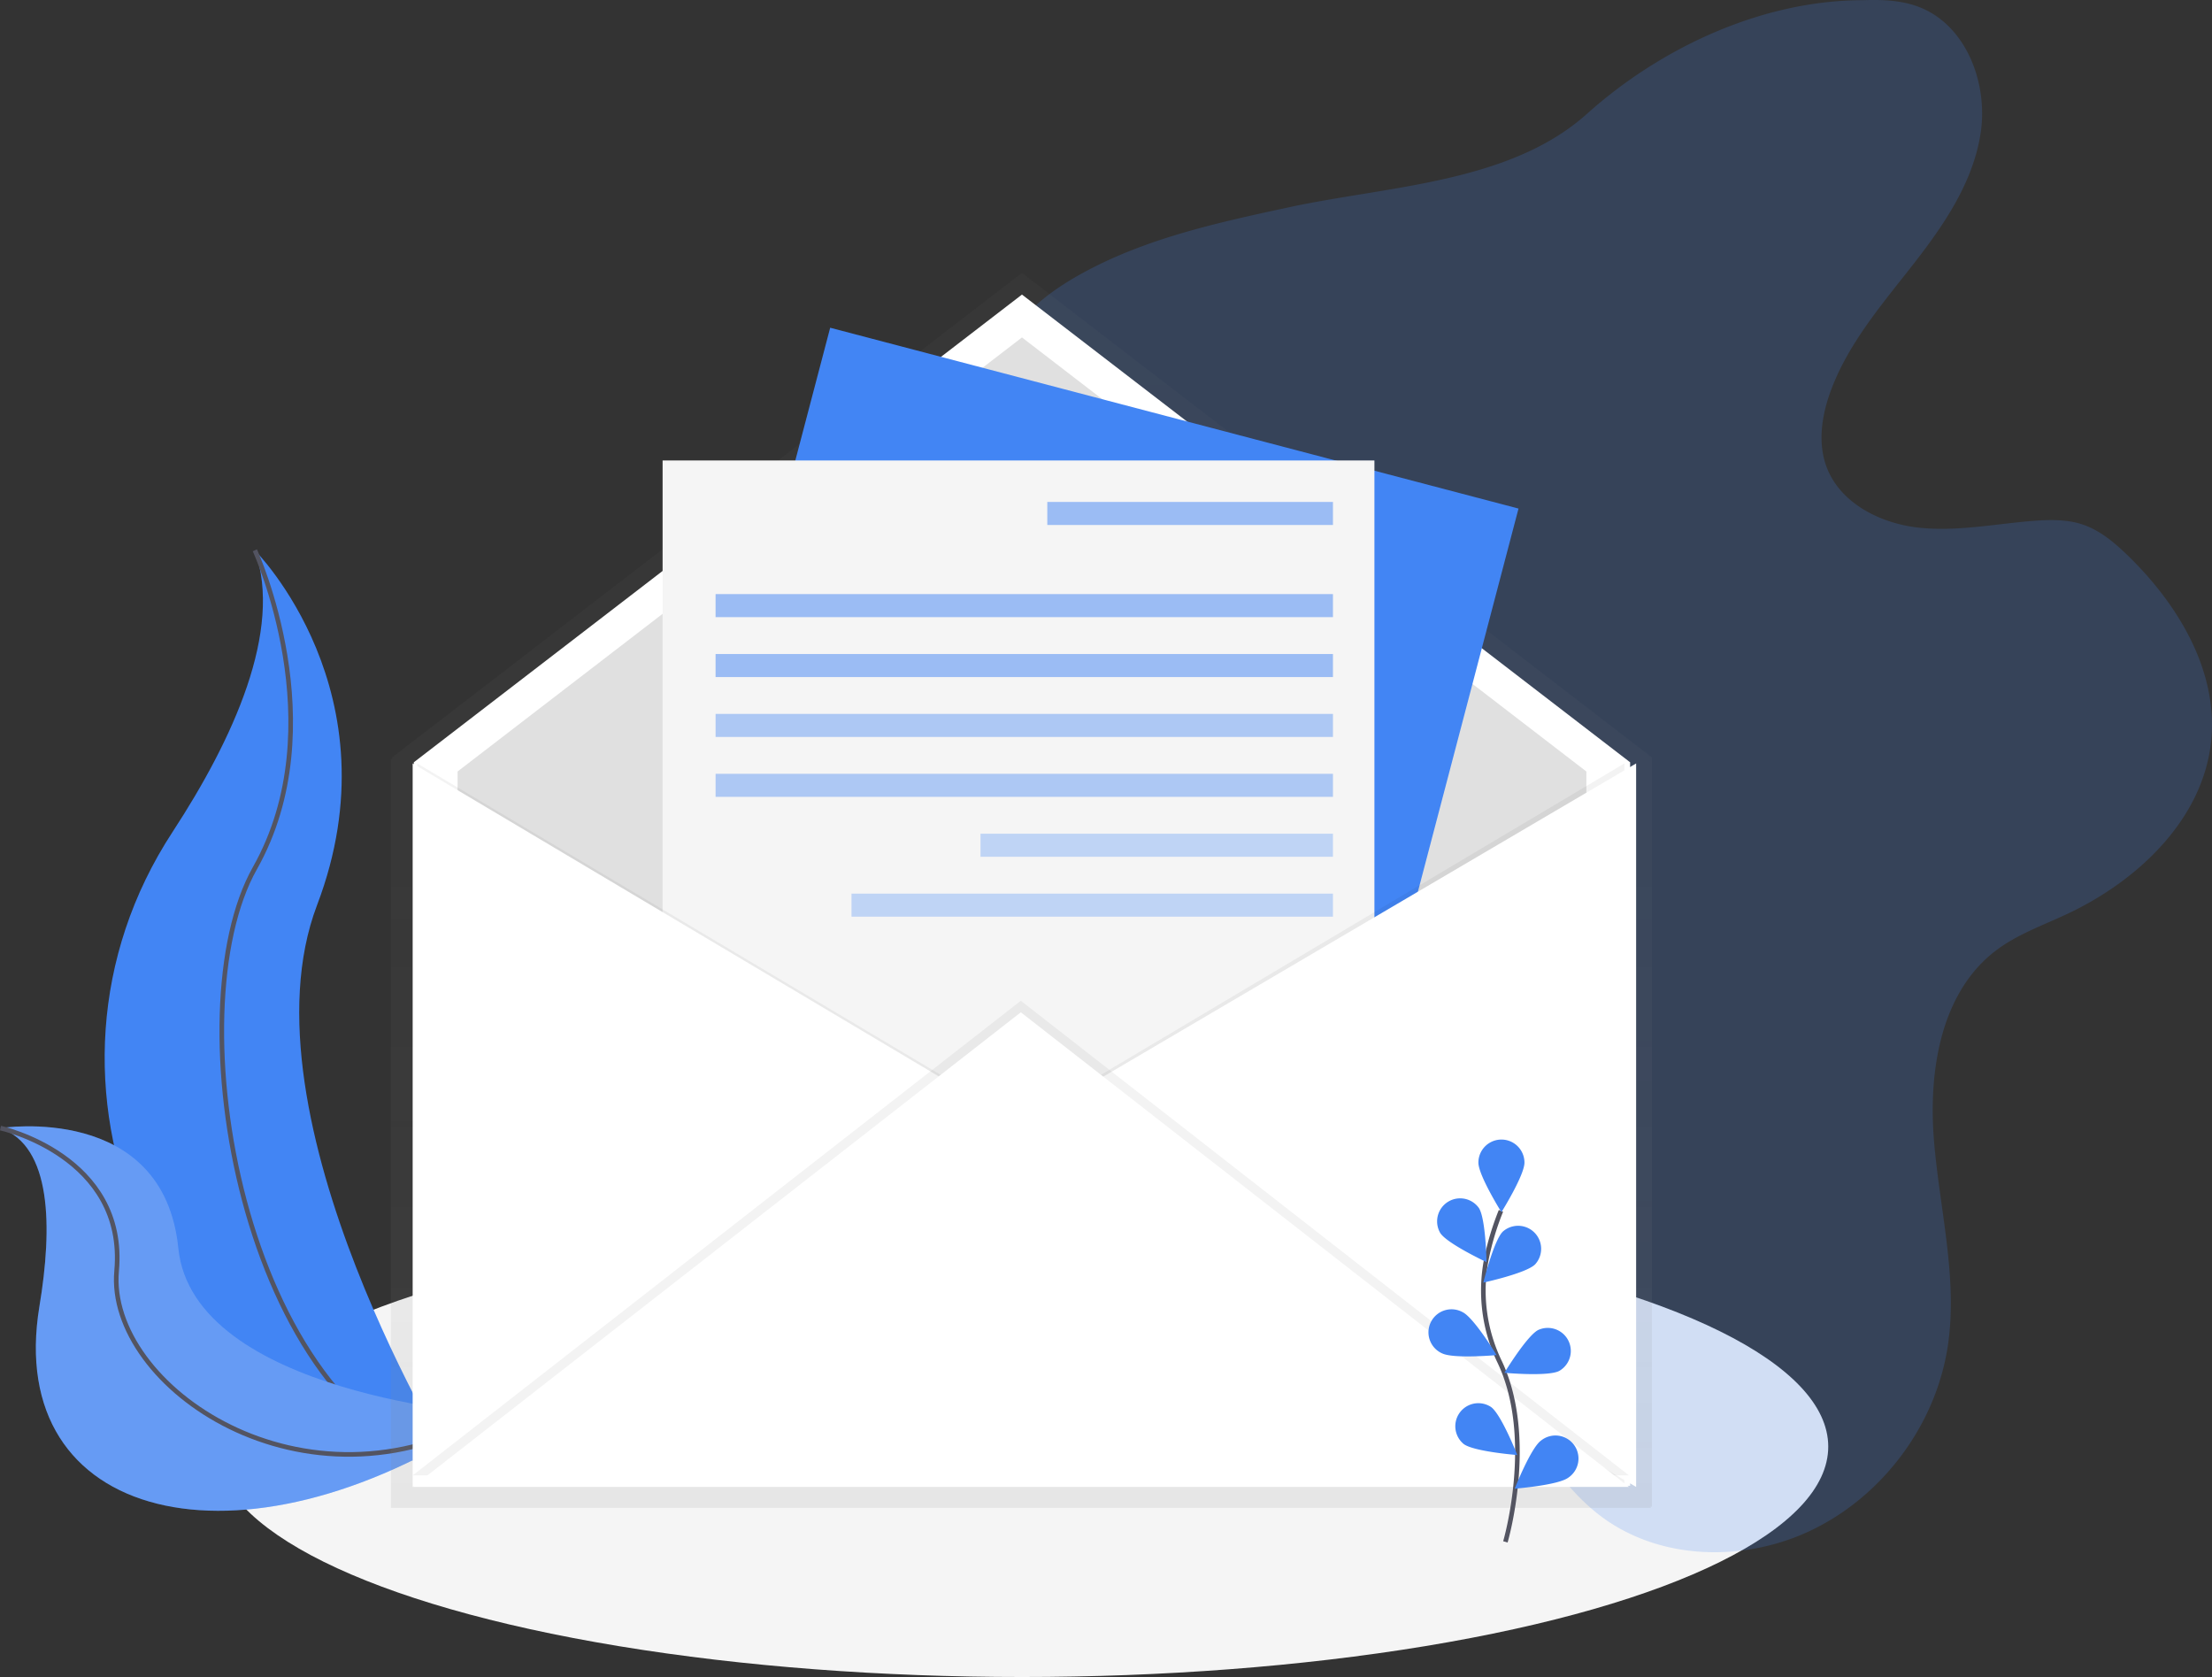 <?xml version="1.0" encoding="UTF-8" standalone="no"?>
<svg
   xmlns:dc="http://purl.org/dc/elements/1.1/"
   xmlns:cc="http://creativecommons.org/ns#"
   xmlns:rdf="http://www.w3.org/1999/02/22-rdf-syntax-ns#"
   xmlns:svg="http://www.w3.org/2000/svg"
   xmlns="http://www.w3.org/2000/svg"
   xmlns:xlink="http://www.w3.org/1999/xlink"
   xmlns:sodipodi="http://sodipodi.sourceforge.net/DTD/sodipodi-0.dtd"
   xmlns:inkscape="http://www.inkscape.org/namespaces/inkscape"
   id="08e565a9-d273-44a5-8e62-fb3ff03af726"
   data-name="Layer 1"
   width="960.22"
   height="727.85"
   viewBox="0 0 960.22 727.85"
   version="1.1"
   sodipodi:docname="undraw_newsletter_vovu.svg"
   inkscape:version="0.92.4 (5da689c313, 2019-01-14)">
  <rect x="0" y="0" width="960.22" height="727.85" fill="#333333" stroke="none"/>
  <sodipodi:namedview
     pagecolor="#ffffff"
     bordercolor="#666666"
     borderopacity="1"
     objecttolerance="10"
     gridtolerance="10"
     guidetolerance="10"
     inkscape:pageopacity="0"
     inkscape:pageshadow="2"
     inkscape:window-width="1680"
     inkscape:window-height="890"
     id="namedview151"
     showgrid="false"
     inkscape:zoom="0.91709669"
     inkscape:cx="455.69334"
     inkscape:cy="309.14169"
     inkscape:window-x="0"
     inkscape:window-y="0"
     inkscape:window-maximized="0"
     inkscape:current-layer="08e565a9-d273-44a5-8e62-fb3ff03af726" />
  <defs
     id="defs10">
    <linearGradient
       id="47567f34-21cc-4103-b039-7b07a02a692b"
       x1="224.88"
       y1="440.26"
       x2="438.9"
       y2="440.26"
       gradientUnits="userSpaceOnUse">
      <stop
         offset="0"
         stop-color="gray"
         stop-opacity="0.25"
         id="stop2" />
      <stop
         offset="0.54"
         stop-color="gray"
         stop-opacity="0.12"
         id="stop4" />
      <stop
         offset="1"
         stop-color="gray"
         stop-opacity="0.1"
         id="stop6" />
    </linearGradient>
    <linearGradient
       id="9327c94c-6e79-4ecb-b0e2-b824d910a5fb"
       x1="636.83"
       y1="740.55"
       x2="636.83"
       y2="204.8"
       xlink:href="#47567f34-21cc-4103-b039-7b07a02a692b" />
  </defs>
  <title
     id="title12">newsletter</title>
  <ellipse
     cx="-443.633"
     cy="627.85"
     rx="350"
     ry="100"
     id="ellipse14"
     transform="scale(-1,1)"
     style="fill:#f5f5f5" />
  <path
     d="m 110.633,238.84 c 0,0 62,62 27,154 -35,92 60,245 60,245 0,0 -1,-0.15 -2.91,-0.48 C 67.383,614.88 4.113,469.24 74.923,361.05 101.213,320.83 122.863,273.64 110.633,238.84 Z"
     id="path16"
     inkscape:connector-curvature="0"
     style="fill:#4285f4" />
  <path
     d="m 110.633,238.84 c 0,0 35,76 0,138 -35,62 -6,236 87,261"
     stroke-miterlimit="10"
     id="path18"
     inkscape:connector-curvature="0"
     style="fill:none;stroke:#535461;stroke-width:2;stroke-miterlimit:10" />
  <path
     d="m 0.213,489.61 c 0,0 70.75,-11.27 77.2,52.14 6.45,63.41 136,72.19 136,72.19 0,0 -0.84,0.58 -2.43,1.62 -107,70.24 -209.29,44.74 -193.88,-48.53 5.77,-34.67 5.31,-69.5 -16.89,-77.42 z"
     id="path20"
     inkscape:connector-curvature="0"
     style="fill:#4285f4" />
  <path
     d="m 0.213,489.61 c 0,0 70.75,-11.27 77.2,52.14 6.45,63.41 136,72.19 136,72.19 0,0 -0.84,0.58 -2.43,1.62 -107,70.24 -209.29,44.74 -193.88,-48.53 5.77,-34.67 5.31,-69.5 -16.89,-77.42 z"
     id="path22"
     inkscape:connector-curvature="0"
     style="opacity:0.2;fill:#f5f5f5" />
  <path
     d="m 0.213,489.61 c 0,0 54.92,12.06 50.41,62 -4.51,49.94 81.59,109.78 162.83,62.31"
     stroke-miterlimit="10"
     id="path24"
     inkscape:connector-curvature="0"
     style="fill:none;stroke:#535461;stroke-width:2;stroke-miterlimit:10" />
  <path
     d="m 808.813,0.08 c 8.06,-0.28 16.32,0 23.88,2.82 20.57,7.67 30.32,32.76 27.15,54.49 -3.17,21.73 -16.21,40.6 -29.74,57.89 -13.53,17.29 -28.19,34.36 -35.61,55 -3.7,10.31 -5.43,21.86 -1.67,32.15 5.8,15.87 23.29,24.74 40.08,26.58 16.79,1.84 33.65,-1.75 50.5,-3 7.07,-0.5 14.34,-0.56 21,1.76 7.31,2.53 13.4,7.69 19,13.07 21.85,21.1 39.34,49.9 36.51,80.14 -3.2,34.28 -31.74,61.38 -63,75.91 -10.35,4.82 -21.3,8.72 -30.41,15.6 -24,18.14 -29.39,52.13 -27,82.14 2.39,30.01 10.53,60.05 6,89.8 -5.33,34.6 -28.92,65.85 -60.74,80.45 -28.35,13 -63.83,12.19 -89,-6.2 -12.27,-9 -21.55,-21.41 -29.62,-34.28 a 295.87,295.87 0 0 1 -29.45,-61.88 c -3.51,-10.31 -6.81,-21.4 -15,-28.57 -5,-4.41 -11.48,-6.88 -17.89,-8.8 -19.32,-5.78 -39.67,-7.37 -59.17,-12.51 -19.5,-5.14 -39.12,-14.72 -49.72,-31.85 -15,-24.31 -8,-55.4 -8.07,-84 -0.12,-65.16 -39.11,-123.5 -53.5,-187 -4.7,-20.76 -6.45,-43.73 4.05,-62.24 7.14,-12.63 19.17,-21.63 31.82,-28.63 27.8,-15.44 59.4,-22.31 90.49,-29 43.21,-9.28 95.68,-10.48 129.17,-40.5 32.14,-28.8 76.11,-49.34 119.94,-49.34 z"
     id="path26"
     inkscape:connector-curvature="0"
     style="opacity:0.2;fill:#4285f4" />
  <path
     d="m 652.023,339.13 c 0,0 -9.65,36 19.29,41.16 a 3.52,3.52 0 0 0 1.29,-0.64 c 0,0 16.72,-32.8 3.86,-45.66 z"
     id="path50"
     inkscape:connector-curvature="0"
     style="fill:#a1616a" />
  <path
     d="m 708.613,557.14 c 0,0 7.72,-19.94 -11.58,-20.58 -19.3,-0.64 -9.65,18 -9.65,18 z"
     id="path60"
     inkscape:connector-curvature="0"
     style="fill:#5a5773" />
  <path
     d="m 632.083,504.3 a 1.5,1.5 0 0 1 0,-3 1.5,1.5 0 0 1 0,3 z"
     id="path94"
     inkscape:connector-curvature="0" />
  <g
     id="g98"
     transform="matrix(-1,0,0,1,960.213,0)"
     style="opacity:0.5">
    <path
       d="M 910,415.63 V 414.8 L 637.16,205 a 1,1 0 0 0 -1.19,0 L 363.12,414.8 V 740 h 0.52 v 0.52 h 546.89 v -325.2 z"
       id="path96"
       transform="translate(-120,-86.08)"
       style="fill:url(#9327c94c-6e79-4ecb-b0e2-b824d910a5fb)"
       inkscape:connector-curvature="0" />
  </g>
  <polygon
     points="252.58,644.85 252.58,330.85 516.58,127.85 780.58,330.85 780.58,644.85 "
     id="polygon100"
     transform="matrix(-1,0,0,1,960.213,0)"
     style="fill:#ffffff" />
  <polygon
     points="271.58,626.24 271.58,334.84 516.58,146.45 761.58,334.84 761.58,626.24 "
     id="polygon102"
     transform="matrix(-1,0,0,1,960.213,0)"
     style="fill:#e0e0e0" />
  <rect
     x="-693.766"
     y="46.028"
     width="309"
     height="393"
     transform="matrix(-0.967,-0.254,-0.254,0.967,0,0)"
     id="rect104"
     style="fill:#4285f4" />
  <rect
     x="-596.633"
     y="199.85"
     width="309"
     height="393"
     id="rect106"
     transform="scale(-1,1)"
     style="fill:#f5f5f5" />
  <polygon
     points="519.08,488.35 255.08,645.35 255.08,331.35 "
     id="polygon108"
     transform="matrix(-1,0,0,1,960.213,0)"
     style="opacity:0.05" />
  <polygon
     points="517.08,488.35 253.08,645.35 253.08,331.35 "
     id="polygon110"
     style="fill:#ffffff"
     transform="matrix(-1.012,0,0,1,966.353,0)" />
  <polygon
     points="515.08,488.35 779.08,645.35 779.08,331.35 "
     id="polygon112"
     transform="matrix(-1,0,0,1,960.213,0)"
     style="opacity:0.05" />
  <polygon
     points="517.08,488.35 781.08,645.35 781.08,331.35 "
     id="polygon114"
     transform="matrix(-1,0,0,1,960.213,0)"
     style="fill:#ffffff" />
  <polygon
     points="517.08,434.35 781.08,640.35 253.08,640.35 "
     id="polygon116"
     transform="matrix(-1,0,0,1,960.213,0)"
     style="opacity:0.05" />
  <polygon
     points="517.08,439.35 781.08,645.35 253.08,645.35 "
     id="polygon118"
     transform="matrix(-1,0,0,1,960.213,0)"
     style="fill:#ffffff" />
  <path
     d="m 653.483,669.2 c 0,0 13.26,-45 -2.49,-78.14 a 71.09,71.09 0 0 1 -5.75,-44.6 119.57,119.57 0 0 1 6.31,-20.93"
     stroke-miterlimit="10"
     id="path120"
     inkscape:connector-curvature="0"
     style="fill:none;stroke:#535461;stroke-width:2;stroke-miterlimit:10" />
  <path
     d="m 641.763,504.59 c 0,5.52 10,21.51 10,21.51 0,0 10,-16 10,-21.51 a 10,10 0 1 0 -20,0 z"
     id="path122"
     inkscape:connector-curvature="0"
     style="fill:#4285f4" />
  <path
     d="m 625.213,535.15 c 3,4.63 20.08,12.63 20.08,12.63 0,0 -0.31,-18.86 -3.31,-23.49 a 10,10 0 0 0 -16.77,10.86 z"
     id="path124"
     inkscape:connector-curvature="0"
     style="fill:#4285f4" />
  <path
     d="m 625.973,587.36 c 4.93,2.48 23.71,0.77 23.71,0.77 0,0 -9.79,-16.12 -14.71,-18.6 a 10,10 0 1 0 -9,17.84 z"
     id="path126"
     inkscape:connector-curvature="0"
     style="fill:#4285f4" />
  <path
     d="m 635.413,626.75 c 4.44,3.28 23.24,4.76 23.24,4.76 0,0 -6.92,-17.54 -11.36,-20.82 a 10,10 0 0 0 -11.88,16.06 z"
     id="path128"
     inkscape:connector-curvature="0"
     style="fill:#4285f4" />
  <path
     d="m 666.303,548.84 c -4,3.84 -22.39,7.83 -22.39,7.83 0,0 4.51,-18.31 8.47,-22.15 a 10,10 0 0 1 13.92,14.33 z"
     id="path130"
     inkscape:connector-curvature="0"
     style="fill:#4285f4" />
  <path
     d="m 676.763,595.05 c -4.93,2.48 -23.71,0.77 -23.71,0.77 0,0 9.79,-16.12 14.71,-18.6 a 10,10 0 0 1 9,17.84 z"
     id="path132"
     inkscape:connector-curvature="0"
     style="fill:#4285f4" />
  <path
     d="m 680.763,641.35 c -4.44,3.28 -23.24,4.76 -23.24,4.76 0,0 6.92,-17.54 11.36,-20.82 a 10,10 0 1 1 11.88,16.06 z"
     id="path134"
     inkscape:connector-curvature="0"
     style="fill:#4285f4" />
  <rect
     x="-578.633"
     y="217.85"
     width="124"
     height="10"
     id="rect136"
     transform="scale(-1,1)"
     style="opacity:0.5;fill:#4285f4" />
  <rect
     x="-578.633"
     y="257.85"
     width="268"
     height="10"
     id="rect138"
     transform="scale(-1,1)"
     style="opacity:0.5;fill:#4285f4" />
  <rect
     x="-578.633"
     y="283.85"
     width="268"
     height="10"
     id="rect140"
     transform="scale(-1,1)"
     style="opacity:0.5;fill:#4285f4" />
  <rect
     x="-578.633"
     y="309.85"
     width="268"
     height="10"
     id="rect142"
     transform="scale(-1,1)"
     style="opacity:0.4;fill:#4285f4" />
  <rect
     x="-578.633"
     y="335.85"
     width="268"
     height="10"
     id="rect144"
     transform="scale(-1,1)"
     style="opacity:0.4;fill:#4285f4" />
  <rect
     x="-578.633"
     y="361.85"
     width="153"
     height="10"
     id="rect146"
     transform="scale(-1,1)"
     style="opacity:0.3;fill:#4285f4" />
  <rect
     x="-578.633"
     y="387.85"
     width="209"
     height="10"
     id="rect148"
     transform="scale(-1,1)"
     style="opacity:0.3;fill:#4285f4" />
</svg>
